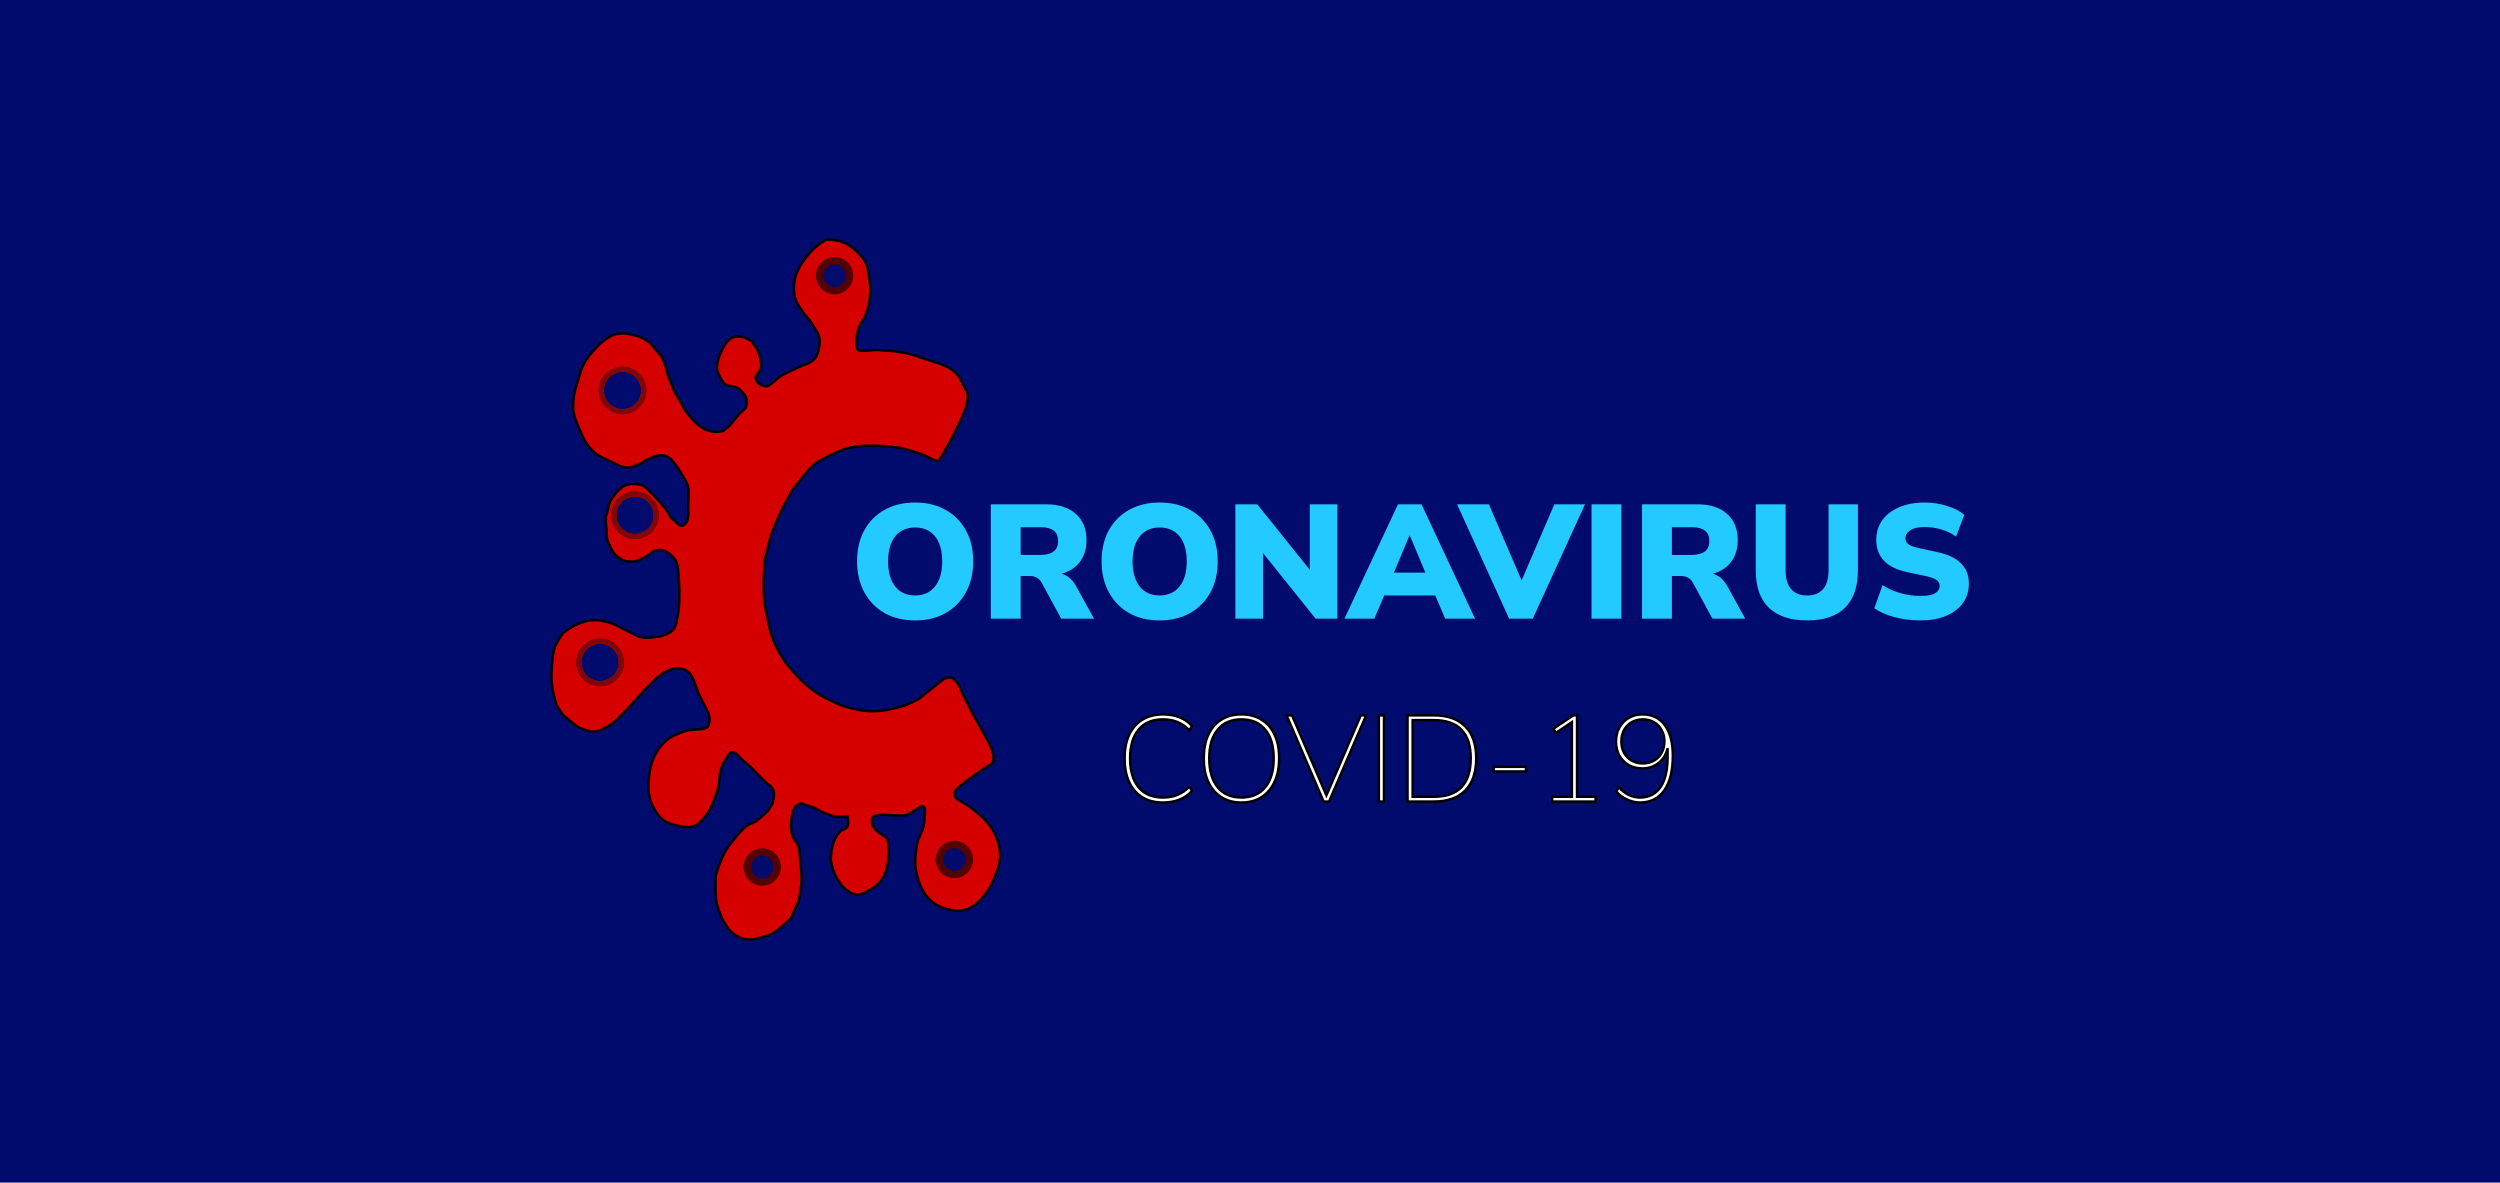 <svg width="1002" height="474" viewBox="0 0 1002 474" fill="none" xmlns="http://www.w3.org/2000/svg">
<rect width="1002" height="474" fill="#000B6D"/>
<g filter="url(#filter0_d)">
<path d="M376.554 180.222C375.326 181.736 372.063 178.838 369.185 177.952L361.817 175.681C361.817 175.681 348.113 173.236 339.711 175.681C338.012 176.175 337.06 176.483 335.413 177.195C334.194 177.721 332.342 178.709 332.342 178.709C332.342 178.709 328.821 180.197 326.816 181.736C324.365 183.617 321.29 187.791 321.29 187.791L317.605 192.332L313.921 199.144C313.921 199.144 312.38 202.342 311.465 204.442C310.45 206.771 309.009 210.497 309.009 210.497L306.552 220.336C306.552 220.336 305.508 231.525 306.552 238.5C306.911 240.897 307.267 242.202 307.781 244.555C308.234 246.633 308.391 247.841 309.009 249.853C309.767 252.326 310.346 253.652 311.465 255.908C312.715 258.43 315.149 261.963 315.149 261.963C315.149 261.963 320.058 268.039 323.746 271.045C327.324 273.962 329.558 275.231 333.571 277.1C336.836 278.622 338.73 279.374 342.167 280.128C348.069 281.422 351.6 281.304 357.518 280.128C359.701 279.694 363.045 278.614 363.045 278.614L367.957 276.343L378.396 268.018C378.396 268.018 380.929 266.954 382.08 268.018C382.938 268.811 384.043 269.872 384.536 271.045C388.975 281.601 395.589 291.481 397.431 296.022C399.274 300.563 397.431 302.077 397.431 302.077C397.431 302.077 383.308 311.159 382.694 313.43C382.081 315.7 383.922 316.457 383.922 316.457C383.922 316.457 395.07 322.396 398.66 330.081L398.748 330.269C399.23 331.3 399.53 331.941 399.888 333.108C400.909 336.437 401.123 338.714 400.502 342.19C400.109 344.389 397.431 350.516 397.431 350.516C397.431 350.516 393.352 358.507 387.607 360.355C384.59 361.325 382.674 361.15 379.624 360.355C377.097 359.697 375.604 359.146 373.484 357.327C370.531 354.795 369.259 352.378 367.957 348.245C366.48 343.553 366.629 340.334 367.343 335.379C367.927 331.325 369.969 329.62 370.413 325.539C370.669 323.196 371.027 320.241 370.413 319.484C369.8 318.728 368.571 319.484 368.571 319.484C368.571 319.484 365.501 321.755 363.659 322.512C361.817 323.269 353.834 322.512 353.834 322.512C350.15 322.512 349.536 324.026 349.536 324.026C349.536 324.026 349.488 324.951 349.536 325.539C349.858 329.496 355.062 330.837 355.676 332.351C356.291 333.865 356.59 338.965 355.676 342.947C355.325 344.479 355.109 345.364 354.448 346.731C353.407 348.886 352.472 349.91 350.764 351.273C349.863 351.991 348.308 352.786 348.308 352.786C348.308 352.786 346.507 354.01 345.237 354.3C344.058 354.569 343.343 354.59 342.167 354.3C340.59 353.911 339.636 352.91 338.483 352.029C337.33 351.149 336.81 349.905 336.027 349.002C335.395 348.274 334.799 346.731 334.799 346.731L333.571 343.704L332.956 340.677C332.956 340.677 333.037 337.362 333.571 335.379C334.282 332.732 334.939 331.162 336.641 329.324C337.692 328.188 339.076 328.588 339.711 327.053C340.256 325.737 339.711 323.269 339.711 323.269C339.266 323.049 338.483 323.269 338.483 323.269C338.483 323.269 336.229 323.457 334.799 323.269C332.309 322.942 328.658 320.998 328.658 320.998C328.658 320.998 325.389 319.075 323.132 318.728C321.704 318.508 321.904 317.214 319.447 318.728C316.991 320.241 316.991 327.053 316.991 327.053C316.991 327.053 317.176 329.426 317.605 330.837C318.212 332.833 319.448 333.386 320.062 335.379C320.663 337.333 320.676 340.677 320.676 340.677C320.676 340.677 321.406 345.74 321.29 349.002C321.172 352.303 320.062 357.327 320.062 357.327L316.991 364.139L312.693 367.924C312.693 367.924 309.868 370.342 307.781 370.951C305.68 371.564 302.254 372.465 302.254 372.465C302.254 372.465 300.368 372.7 299.184 372.465C296.423 371.916 295.114 371.339 293.043 369.437C291.271 367.809 289.359 364.139 289.359 364.139C289.359 364.139 287.174 359.257 286.903 355.814C286.621 352.235 286.903 346.731 286.903 346.731C286.903 346.731 288.166 342.432 289.359 339.92C290.911 336.653 290.902 336.578 293.043 333.865C294.821 331.613 296.992 328.657 299.184 327.053C300.754 325.904 301.945 325.997 303.482 324.782C305.481 323.203 307.781 320.998 307.781 320.998L309.623 317.971C309.827 316.962 310.237 316.003 310.237 314.186C310.237 312.37 308.599 310.402 307.781 310.402L304.71 307.375L301.026 303.59L296.728 299.806C296.728 299.806 294.57 296.909 293.043 297.536C292.078 297.932 291.852 298.842 291.201 299.806C289.965 301.638 289.35 302.841 288.745 305.104C288.215 307.089 288.534 308.372 288.131 310.402C287.644 312.855 287.198 314.194 286.289 316.457C285.138 319.322 284.448 321.019 282.605 323.269C281.139 325.058 280.255 326.219 278.306 327.053C276.041 328.023 272.166 327.053 272.166 327.053C272.166 327.053 268.163 326.389 266.025 324.782C263.56 322.929 262.357 320.713 261.113 317.971C260.261 316.093 259.885 312.673 259.885 312.673C259.885 312.673 259.823 305.943 261.113 302.077C262.354 298.359 263.518 296.322 266.025 293.751C268.665 291.045 270.745 290.529 274.008 289.21C277.717 287.711 282.604 289.21 283.833 286.939C285.061 284.669 283.833 281.642 283.833 281.642C283.833 281.642 282.009 277.914 280.763 275.587C278.305 270.998 278.294 265.757 274.008 264.234C271.463 263.329 269.735 263.85 267.253 264.991C266.249 265.452 265.728 265.848 264.797 266.504C262.715 267.971 261.753 269.193 259.885 271.045C258.162 272.753 257.254 273.797 255.587 275.587C253.409 277.924 252.325 279.434 250.06 281.642C247.764 283.879 246.57 285.408 243.92 286.939C241.653 288.25 240.282 289.148 237.779 289.21C235.569 289.265 233.276 287.949 232.253 287.696C231.229 287.444 225.498 282.398 225.498 282.398L223.042 278.614C223.042 278.614 221.539 273.633 221.2 270.289C220.903 267.356 220.966 265.662 221.2 262.72C221.439 259.72 221.814 256.665 222.428 255.151C223.042 253.638 225.498 249.853 225.498 249.853C225.498 249.853 228.845 247.145 231.639 246.069C234.386 245.012 236.09 244.502 239.007 244.555C241.688 244.604 245.762 246.069 245.762 246.069C245.762 246.069 249.493 247.95 251.902 249.097C253.814 250.006 254.8 250.905 256.815 251.367C258.936 251.854 260.193 251.629 262.341 251.367C263.793 251.19 264.639 251.171 266.025 250.61C267.862 249.867 269.168 249.493 270.324 247.583C271.23 246.084 271.16 244.848 271.552 243.042C273.224 235.332 271.552 222.606 271.552 222.606C271.552 222.606 271.22 221.655 270.938 221.093C270.224 219.671 269.622 218.97 268.482 218.065C266.622 216.591 265.131 216.068 262.955 216.552C261.372 216.903 260.755 218.057 259.271 218.822C256.961 220.013 255.634 221.123 253.13 221.093C250.324 221.059 248.491 220.34 246.376 218.065C244.671 216.232 243.306 212.01 243.306 212.01L242.692 203.685L244.534 196.873C244.534 196.873 247.376 192.131 250.06 190.818C252.958 189.401 257.019 190.061 258.043 190.818C259.066 191.575 262.32 194.745 264.797 197.63C265.783 198.778 266.369 199.39 267.253 200.657C268.035 201.778 268.202 202.699 269.096 203.685C269.74 204.395 270.938 205.199 270.938 205.199C270.938 205.199 272.051 206.949 273.394 206.712C274.895 206.448 275.85 204.442 275.85 202.171V196.873C275.85 196.873 276.251 193.584 275.85 191.575C275.389 189.261 274.499 188.233 273.394 186.277C272.324 184.383 271.616 183.407 270.324 181.736C269.856 181.131 269.625 180.744 269.096 180.222C266.1 177.268 262.856 178.539 259.271 180.222C258.269 180.693 257.829 181.306 256.815 181.736C254.32 182.793 252.714 183.717 250.06 183.25C248.559 182.985 246.376 181.736 246.376 181.736L243.306 180.222C243.306 180.222 240.566 179.124 239.007 177.952C237.43 176.765 235.777 174.727 235.34 174.188L235.323 174.167C234.914 173.663 232.819 169.724 231.639 166.599C230.774 164.309 230.066 163.047 229.797 160.544C229.642 159.108 229.697 158.266 229.791 156.847L229.797 156.76C230.018 153.401 230.707 151.602 231.639 148.434C232.444 145.697 232.823 144.075 234.095 141.622C235.921 138.1 240.235 134.054 240.235 134.054C240.235 134.054 243.392 131.121 245.762 130.269C248.755 129.194 250.681 129.558 253.744 130.269C255.98 130.789 257.291 131.159 259.271 132.54C260.023 133.065 261.318 134.054 261.113 134.054L262.955 136.324C263.914 137.507 264.619 137.994 265.411 139.352C266.478 141.179 267.253 144.65 267.253 144.65L267.868 146.92L269.096 149.948L270.324 152.975C270.324 152.975 271.478 154.792 272.166 156.003C272.662 156.875 273.394 158.273 273.394 158.273L274.622 160.544L275.85 162.058L277.692 164.328L280.148 166.599L282.605 168.112C282.605 168.112 284.083 168.693 285.061 168.869C286.484 169.126 287.338 169.241 288.745 168.869C289.359 168.707 289.636 169.059 290.587 168.112C291.539 167.166 291.815 167.355 293.043 165.842C293.763 164.955 296.114 162.058 296.114 162.058C296.114 162.058 297.588 160.635 298.57 159.787C299.278 159.175 298.814 159.236 299.184 158.273C299.492 157.472 299.354 156.864 299.184 156.003C298.901 154.567 298.235 153.961 297.342 152.975C296.697 152.265 296.286 151.904 295.5 151.462C294.6 150.956 294.003 151 293.043 150.705C292.084 150.409 291.421 150.602 290.587 149.948C290.015 149.499 289.799 149.07 289.359 148.434C288.452 147.122 287.799 145.518 287.517 144.65C287.235 143.782 287.384 142.793 287.517 141.622C287.769 139.393 289.359 136.324 289.359 136.324C289.359 136.324 290.585 133.672 291.815 132.54C292.675 131.75 293.231 131.347 294.272 131.026C295.435 130.668 297.342 131.026 297.342 131.026C297.342 131.026 300.292 131.676 301.412 133.054C302.272 134.112 303.64 136.324 303.64 136.324C303.64 136.324 304.624 138.726 304.868 140.352C305.044 141.522 305.19 142.211 305 143.379C304.709 145.168 302.868 145.986 302.868 147.5C302.868 149.014 304.618 150.137 305.938 150.705C306.618 150.997 307.781 150.705 307.781 150.705L309.009 149.948C309.009 149.948 311.175 147.94 312.693 146.92C314.297 145.843 315.297 145.491 316.991 144.65C318.892 143.706 321.904 142.379 321.904 142.379C321.904 142.379 325.476 141.416 326.816 139.352C327.486 138.32 327.729 137.588 328.044 136.324C328.608 134.064 328.806 132.44 328.044 130.269C327.701 129.291 327.318 128.867 326.816 127.999C325.925 126.458 325.388 125.62 324.36 124.215C323.452 122.973 322.696 122.544 321.904 121.187C320.837 119.36 319.547 118.275 318.833 115.889C318.329 114.202 318.219 113.146 318.219 111.348C318.219 109.55 318.379 108.515 318.833 106.807C319.436 104.543 321.29 101.509 321.29 101.509C321.29 101.509 323.726 98.026 325.588 96.211C327.362 94.481 329.273 93.184 330.5 92.426C331.728 91.669 333.515 92.083 335.413 92.426C337.14 92.739 338.12 93.055 339.711 93.94C340.985 94.649 342.781 96.211 342.781 96.211C342.781 96.211 345.957 98.93 347.08 101.509C347.905 103.405 347.989 104.691 348.308 106.807C348.92 110.875 349.047 113.366 348.308 117.403C347.974 119.226 347.693 120.235 347.08 121.944C346.164 124.494 344.681 125.336 344.009 127.999C343.227 131.104 342.782 135.567 344.009 136.324C345.237 137.081 348.878 136.153 351.992 136.324C358.768 136.697 362.679 136.991 369.185 139.352C375.773 141.742 382.08 142.379 385.15 148.434C388.221 154.489 388.221 152.975 387.607 157.516C386.992 162.058 377.782 178.709 376.554 180.222Z" fill="#D50000"/>
<path d="M376.554 180.222C375.326 181.736 372.063 178.838 369.185 177.952L361.817 175.681C361.817 175.681 348.113 173.236 339.711 175.681C338.012 176.175 337.06 176.483 335.413 177.195C334.194 177.721 332.342 178.709 332.342 178.709C332.342 178.709 328.821 180.197 326.816 181.736C324.365 183.617 321.29 187.791 321.29 187.791L317.605 192.332L313.921 199.144C313.921 199.144 312.38 202.342 311.465 204.442C310.45 206.771 309.009 210.497 309.009 210.497L306.552 220.336C306.552 220.336 305.508 231.525 306.552 238.5C306.911 240.897 307.267 242.202 307.781 244.555C308.234 246.633 308.391 247.841 309.009 249.853C309.767 252.326 310.346 253.652 311.465 255.908C312.715 258.43 315.149 261.963 315.149 261.963C315.149 261.963 320.058 268.039 323.746 271.045C327.324 273.962 329.558 275.231 333.571 277.1C336.836 278.622 338.73 279.374 342.167 280.128C348.069 281.422 351.6 281.304 357.518 280.128C359.701 279.694 363.045 278.614 363.045 278.614L367.957 276.343L378.396 268.018C378.396 268.018 380.929 266.954 382.08 268.018C382.938 268.811 384.043 269.872 384.536 271.045C388.975 281.601 395.589 291.481 397.431 296.022C399.274 300.563 397.431 302.077 397.431 302.077C397.431 302.077 383.308 311.159 382.694 313.43C382.081 315.7 383.922 316.457 383.922 316.457C383.922 316.457 395.07 322.396 398.66 330.081L398.748 330.269C399.23 331.3 399.53 331.941 399.888 333.108C400.909 336.437 401.123 338.714 400.502 342.19C400.109 344.389 397.431 350.516 397.431 350.516C397.431 350.516 393.352 358.507 387.607 360.355C384.59 361.325 382.674 361.15 379.624 360.355C377.097 359.697 375.604 359.146 373.484 357.327C370.531 354.795 369.259 352.378 367.957 348.245C366.48 343.553 366.629 340.334 367.343 335.379C367.927 331.325 369.969 329.62 370.413 325.539C370.669 323.196 371.027 320.241 370.413 319.484C369.8 318.728 368.571 319.484 368.571 319.484C368.571 319.484 365.501 321.755 363.659 322.512C361.817 323.269 353.834 322.512 353.834 322.512C350.15 322.512 349.536 324.026 349.536 324.026C349.536 324.026 349.488 324.951 349.536 325.539C349.858 329.496 355.062 330.837 355.676 332.351C356.291 333.865 356.59 338.965 355.676 342.947C355.325 344.479 355.109 345.364 354.448 346.731C353.407 348.886 352.472 349.91 350.764 351.273C349.863 351.991 348.308 352.786 348.308 352.786C348.308 352.786 346.507 354.01 345.237 354.3C344.058 354.569 343.343 354.59 342.167 354.3C340.59 353.911 339.636 352.91 338.483 352.029C337.33 351.149 336.81 349.905 336.027 349.002C335.395 348.274 334.799 346.731 334.799 346.731L333.571 343.704L332.956 340.677C332.956 340.677 333.037 337.362 333.571 335.379C334.282 332.732 334.939 331.162 336.641 329.324C337.692 328.188 339.076 328.588 339.711 327.053C340.256 325.737 339.711 323.269 339.711 323.269C339.266 323.049 338.483 323.269 338.483 323.269C338.483 323.269 336.229 323.457 334.799 323.269C332.309 322.942 328.658 320.998 328.658 320.998C328.658 320.998 325.389 319.075 323.132 318.728C321.704 318.508 321.904 317.214 319.447 318.728C316.991 320.241 316.991 327.053 316.991 327.053C316.991 327.053 317.176 329.426 317.605 330.837C318.212 332.833 319.448 333.386 320.062 335.379C320.663 337.333 320.676 340.677 320.676 340.677C320.676 340.677 321.406 345.74 321.29 349.002C321.172 352.303 320.062 357.327 320.062 357.327L316.991 364.139L312.693 367.924C312.693 367.924 309.868 370.342 307.781 370.951C305.68 371.564 302.254 372.465 302.254 372.465C302.254 372.465 300.368 372.7 299.184 372.465C296.423 371.916 295.114 371.339 293.043 369.437C291.271 367.809 289.359 364.139 289.359 364.139C289.359 364.139 287.174 359.257 286.903 355.814C286.621 352.235 286.903 346.731 286.903 346.731C286.903 346.731 288.166 342.432 289.359 339.92C290.911 336.653 290.902 336.578 293.043 333.865C294.821 331.613 296.992 328.657 299.184 327.053C300.754 325.904 301.945 325.997 303.482 324.782C305.481 323.203 307.781 320.998 307.781 320.998L309.623 317.971C309.827 316.962 310.237 316.003 310.237 314.186C310.237 312.37 308.599 310.402 307.781 310.402L304.71 307.375L301.026 303.59L296.728 299.806C296.728 299.806 294.57 296.909 293.043 297.536C292.078 297.932 291.852 298.842 291.201 299.806C289.965 301.638 289.35 302.841 288.745 305.104C288.215 307.089 288.534 308.372 288.131 310.402C287.644 312.855 287.198 314.194 286.289 316.457C285.138 319.322 284.448 321.019 282.605 323.269C281.139 325.058 280.255 326.219 278.306 327.053C276.041 328.023 272.166 327.053 272.166 327.053C272.166 327.053 268.163 326.389 266.025 324.782C263.56 322.929 262.357 320.713 261.113 317.971C260.261 316.093 259.885 312.673 259.885 312.673C259.885 312.673 259.823 305.943 261.113 302.077C262.354 298.359 263.518 296.322 266.025 293.751C268.665 291.045 270.745 290.529 274.008 289.21C277.717 287.711 282.604 289.21 283.833 286.939C285.061 284.669 283.833 281.642 283.833 281.642C283.833 281.642 282.009 277.914 280.763 275.587C278.305 270.998 278.294 265.757 274.008 264.234C271.463 263.329 269.735 263.85 267.253 264.991C266.249 265.452 265.728 265.848 264.797 266.504C262.715 267.971 261.753 269.193 259.885 271.045C258.162 272.753 257.254 273.797 255.587 275.587C253.409 277.924 252.325 279.434 250.06 281.642C247.764 283.879 246.57 285.408 243.92 286.939C241.653 288.25 240.282 289.148 237.779 289.21C235.569 289.265 233.276 287.949 232.253 287.696C231.229 287.444 225.498 282.398 225.498 282.398L223.042 278.614C223.042 278.614 221.539 273.633 221.2 270.289C220.903 267.356 220.966 265.662 221.2 262.72C221.439 259.72 221.814 256.665 222.428 255.151C223.042 253.638 225.498 249.853 225.498 249.853C225.498 249.853 228.845 247.145 231.639 246.069C234.386 245.012 236.09 244.502 239.007 244.555C241.688 244.604 245.762 246.069 245.762 246.069C245.762 246.069 249.493 247.95 251.902 249.097C253.814 250.006 254.8 250.905 256.815 251.367C258.936 251.854 260.193 251.629 262.341 251.367C263.793 251.19 264.639 251.171 266.025 250.61C267.862 249.867 269.168 249.493 270.324 247.583C271.23 246.084 271.16 244.848 271.552 243.042C273.224 235.332 271.552 222.606 271.552 222.606C271.552 222.606 271.22 221.655 270.938 221.093C270.224 219.671 269.622 218.97 268.482 218.065C266.622 216.591 265.131 216.068 262.955 216.552C261.372 216.903 260.755 218.057 259.271 218.822C256.961 220.013 255.634 221.123 253.13 221.093C250.324 221.059 248.491 220.34 246.376 218.065C244.671 216.232 243.306 212.01 243.306 212.01L242.692 203.685L244.534 196.873C244.534 196.873 247.376 192.131 250.06 190.818C252.958 189.401 257.019 190.061 258.043 190.818C259.066 191.575 262.32 194.745 264.797 197.63C265.783 198.778 266.369 199.39 267.253 200.657C268.035 201.778 268.202 202.699 269.096 203.685C269.74 204.395 270.938 205.199 270.938 205.199C270.938 205.199 272.051 206.949 273.394 206.712C274.895 206.448 275.85 204.442 275.85 202.171V196.873C275.85 196.873 276.251 193.584 275.85 191.575C275.389 189.261 274.499 188.233 273.394 186.277C272.324 184.383 271.616 183.407 270.324 181.736C269.856 181.131 269.625 180.744 269.096 180.222C266.1 177.268 262.856 178.539 259.271 180.222C258.269 180.693 257.829 181.306 256.815 181.736C254.32 182.793 252.714 183.717 250.06 183.25C248.559 182.985 246.376 181.736 246.376 181.736L243.306 180.222C243.306 180.222 240.566 179.124 239.007 177.952C237.43 176.765 235.777 174.727 235.34 174.188L235.323 174.167C234.914 173.663 232.819 169.724 231.639 166.599C230.774 164.309 230.066 163.047 229.797 160.544C229.642 159.108 229.697 158.266 229.791 156.847L229.797 156.76C230.018 153.401 230.707 151.602 231.639 148.434C232.444 145.697 232.823 144.075 234.095 141.622C235.921 138.1 240.235 134.054 240.235 134.054C240.235 134.054 243.392 131.121 245.762 130.269C248.755 129.194 250.681 129.558 253.744 130.269C255.98 130.789 257.291 131.159 259.271 132.54C260.023 133.065 261.318 134.054 261.113 134.054L262.955 136.324C263.914 137.507 264.619 137.994 265.411 139.352C266.478 141.179 267.253 144.65 267.253 144.65L267.868 146.92L269.096 149.948L270.324 152.975C270.324 152.975 271.478 154.792 272.166 156.003C272.662 156.875 273.394 158.273 273.394 158.273L274.622 160.544L275.85 162.058L277.692 164.328L280.148 166.599L282.605 168.112C282.605 168.112 284.083 168.693 285.061 168.869C286.484 169.126 287.338 169.241 288.745 168.869C289.359 168.707 289.636 169.059 290.587 168.112C291.539 167.166 291.815 167.355 293.043 165.842C293.763 164.955 296.114 162.058 296.114 162.058C296.114 162.058 297.588 160.635 298.57 159.787C299.278 159.175 298.814 159.236 299.184 158.273C299.492 157.472 299.354 156.864 299.184 156.003C298.901 154.567 298.235 153.961 297.342 152.975C296.697 152.265 296.286 151.904 295.5 151.462C294.6 150.956 294.003 151 293.043 150.705C292.084 150.409 291.421 150.602 290.587 149.948C290.015 149.499 289.799 149.07 289.359 148.434C288.452 147.122 287.799 145.518 287.517 144.65C287.235 143.782 287.384 142.793 287.517 141.622C287.769 139.393 289.359 136.324 289.359 136.324C289.359 136.324 290.585 133.672 291.815 132.54C292.675 131.75 293.231 131.347 294.272 131.026C295.435 130.668 297.342 131.026 297.342 131.026C297.342 131.026 300.292 131.676 301.412 133.054C302.272 134.112 303.64 136.324 303.64 136.324C303.64 136.324 304.624 138.726 304.868 140.352C305.044 141.522 305.19 142.211 305 143.379C304.709 145.168 302.868 145.986 302.868 147.5C302.868 149.014 304.618 150.137 305.938 150.705C306.618 150.997 307.781 150.705 307.781 150.705L309.009 149.948C309.009 149.948 311.175 147.94 312.693 146.92C314.297 145.843 315.297 145.491 316.991 144.65C318.892 143.706 321.904 142.379 321.904 142.379C321.904 142.379 325.476 141.416 326.816 139.352C327.486 138.32 327.729 137.588 328.044 136.324C328.608 134.064 328.806 132.44 328.044 130.269C327.701 129.291 327.318 128.867 326.816 127.999C325.925 126.458 325.388 125.62 324.36 124.215C323.452 122.973 322.696 122.544 321.904 121.187C320.837 119.36 319.547 118.275 318.833 115.889C318.329 114.202 318.219 113.146 318.219 111.348C318.219 109.55 318.379 108.515 318.833 106.807C319.436 104.543 321.29 101.509 321.29 101.509C321.29 101.509 323.726 98.026 325.588 96.211C327.362 94.481 329.273 93.184 330.5 92.426C331.728 91.669 333.515 92.083 335.413 92.426C337.14 92.739 338.12 93.055 339.711 93.94C340.985 94.649 342.781 96.211 342.781 96.211C342.781 96.211 345.957 98.93 347.08 101.509C347.905 103.405 347.989 104.691 348.308 106.807C348.92 110.875 349.047 113.366 348.308 117.403C347.974 119.226 347.693 120.235 347.08 121.944C346.164 124.494 344.681 125.336 344.009 127.999C343.227 131.104 342.782 135.567 344.009 136.324C345.237 137.081 348.878 136.153 351.992 136.324C358.768 136.697 362.679 136.991 369.185 139.352C375.773 141.742 382.08 142.379 385.15 148.434C388.221 154.489 388.221 152.975 387.607 157.516C386.992 162.058 377.782 178.709 376.554 180.222Z" stroke="black"/>
</g>
<g filter="url(#filter1_d)">
<path d="M366.789 244.666C362.152 244.666 358.079 243.691 354.569 241.741C351.102 239.748 348.394 236.975 346.444 233.421C344.494 229.868 343.519 225.73 343.519 221.006C343.519 216.24 344.472 212.101 346.379 208.591C348.329 205.038 351.059 202.286 354.569 200.336C358.079 198.386 362.152 197.411 366.789 197.411C371.425 197.411 375.477 198.386 378.944 200.336C382.454 202.286 385.184 205.038 387.134 208.591C389.084 212.101 390.059 216.24 390.059 221.006C390.059 225.73 389.084 229.868 387.134 233.421C385.184 236.975 382.454 239.748 378.944 241.741C375.477 243.691 371.425 244.666 366.789 244.666ZM366.789 234.656C370.169 234.656 372.812 233.465 374.719 231.081C376.669 228.655 377.644 225.296 377.644 221.006C377.644 216.716 376.69 213.38 374.784 210.996C372.877 208.613 370.212 207.421 366.789 207.421C363.365 207.421 360.7 208.613 358.794 210.996C356.887 213.38 355.934 216.716 355.934 221.006C355.934 225.296 356.887 228.655 358.794 231.081C360.7 233.465 363.365 234.656 366.789 234.656ZM397.12 243.951V198.126H419.155C424.355 198.126 428.364 199.405 431.18 201.961C434.04 204.475 435.47 207.985 435.47 212.491C435.47 215.915 434.604 218.796 432.87 221.136C431.18 223.433 428.71 225.036 425.46 225.946C427.887 226.596 429.837 228.265 431.31 230.951L438.46 243.951H425.33L417.4 229.391C416.88 228.481 416.209 227.831 415.385 227.441C414.605 227.051 413.695 226.856 412.655 226.856H409.08V243.951H397.12ZM409.08 218.406H417.01C421.734 218.406 424.095 216.543 424.095 212.816C424.095 209.133 421.734 207.291 417.01 207.291H409.08V218.406ZM464.796 244.666C460.16 244.666 456.086 243.691 452.576 241.741C449.11 239.748 446.401 236.975 444.451 233.421C442.501 229.868 441.526 225.73 441.526 221.006C441.526 216.24 442.48 212.101 444.386 208.591C446.336 205.038 449.066 202.286 452.576 200.336C456.086 198.386 460.16 197.411 464.796 197.411C469.433 197.411 473.485 198.386 476.951 200.336C480.461 202.286 483.191 205.038 485.141 208.591C487.091 212.101 488.066 216.24 488.066 221.006C488.066 225.73 487.091 229.868 485.141 233.421C483.191 236.975 480.461 239.748 476.951 241.741C473.485 243.691 469.433 244.666 464.796 244.666ZM464.796 234.656C468.176 234.656 470.82 233.465 472.726 231.081C474.676 228.655 475.651 225.296 475.651 221.006C475.651 216.716 474.698 213.38 472.791 210.996C470.885 208.613 468.22 207.421 464.796 207.421C461.373 207.421 458.708 208.613 456.801 210.996C454.895 213.38 453.941 216.716 453.941 221.006C453.941 225.296 454.895 228.655 456.801 231.081C458.708 233.465 461.373 234.656 464.796 234.656ZM495.128 243.951V198.126H503.903L524.963 224.386V198.126H536.013V243.951H527.303L506.243 217.691V243.951H495.128ZM538.861 243.951L560.311 198.126H569.736L591.186 243.951H579.226L575.261 234.656H554.786L550.821 243.951H538.861ZM564.926 210.606L558.686 225.491H571.296L565.056 210.606H564.926ZM604.855 243.951L583.99 198.126H596.73L609.86 228.611L622.99 198.126H635.275L614.345 243.951H604.855ZM637.887 243.951V198.126H649.847V243.951H637.887ZM658.136 243.951V198.126H680.171C685.371 198.126 689.379 199.405 692.196 201.961C695.056 204.475 696.486 207.985 696.486 212.491C696.486 215.915 695.619 218.796 693.886 221.136C692.196 223.433 689.726 225.036 686.476 225.946C688.902 226.596 690.852 228.265 692.326 230.951L699.476 243.951H686.346L678.416 229.391C677.896 228.481 677.224 227.831 676.401 227.441C675.621 227.051 674.711 226.856 673.671 226.856H670.096V243.951H658.136ZM670.096 218.406H678.026C682.749 218.406 685.111 216.543 685.111 212.816C685.111 209.133 682.749 207.291 678.026 207.291H670.096V218.406ZM724.309 244.666C717.636 244.666 712.523 242.976 708.969 239.596C705.459 236.216 703.704 231.168 703.704 224.451V198.126H715.664V224.581C715.664 227.918 716.401 230.431 717.874 232.121C719.348 233.811 721.493 234.656 724.309 234.656C727.083 234.656 729.206 233.811 730.679 232.121C732.153 230.431 732.889 227.918 732.889 224.581V198.126H744.654V224.451C744.654 231.168 742.921 236.216 739.454 239.596C736.031 242.976 730.983 244.666 724.309 244.666ZM769.682 244.666C766.086 244.666 762.641 244.233 759.347 243.366C756.054 242.456 753.346 241.265 751.222 239.791L754.537 230.496C756.531 231.84 758.871 232.901 761.557 233.681C764.244 234.461 766.952 234.851 769.682 234.851C772.542 234.851 774.536 234.483 775.662 233.746C776.832 232.966 777.417 232.013 777.417 230.886C777.417 229.89 777.006 229.088 776.182 228.481C775.402 227.875 773.994 227.355 771.957 226.921L764.352 225.296C756.119 223.52 752.002 219.208 752.002 212.361C752.002 209.371 752.804 206.75 754.407 204.496C756.054 202.243 758.329 200.51 761.232 199.296C764.136 198.04 767.516 197.411 771.372 197.411C774.536 197.411 777.526 197.866 780.342 198.776C783.202 199.643 785.521 200.835 787.297 202.351L783.982 211.061C782.336 209.848 780.429 208.916 778.262 208.266C776.096 207.573 773.756 207.226 771.242 207.226C768.816 207.226 766.952 207.66 765.652 208.526C764.352 209.35 763.702 210.433 763.702 211.776C763.702 212.73 764.092 213.51 764.872 214.116C765.652 214.723 767.039 215.243 769.032 215.676L776.572 217.301C784.936 219.078 789.117 223.281 789.117 229.911C789.117 232.901 788.316 235.501 786.712 237.711C785.109 239.921 782.856 241.633 779.952 242.846C777.049 244.06 773.626 244.666 769.682 244.666Z" fill="#23CAFF"/>
</g>
<g filter="url(#filter2_d)">
<path d="M466.123 317.653C462.889 317.653 460.129 316.95 457.842 315.546C455.556 314.108 453.792 312.067 452.55 309.421C451.342 306.775 450.737 303.622 450.737 299.964C450.737 296.305 451.342 293.169 452.55 290.556C453.792 287.91 455.556 285.884 457.842 284.48C460.129 283.042 462.889 282.324 466.123 282.324C471.056 282.324 474.943 283.875 477.785 286.979L476.707 288.694C475.172 287.158 473.555 286.048 471.856 285.362C470.158 284.676 468.23 284.333 466.074 284.333C461.86 284.333 458.61 285.705 456.323 288.449C454.069 291.16 452.942 294.998 452.942 299.964C452.942 304.929 454.069 308.784 456.323 311.528C458.61 314.272 461.86 315.644 466.074 315.644C468.23 315.644 470.158 315.301 471.856 314.615C473.555 313.929 475.172 312.818 476.707 311.283L477.785 312.998C474.943 316.101 471.056 317.653 466.123 317.653ZM497.555 317.653C494.452 317.653 491.773 316.934 489.519 315.497C487.265 314.059 485.517 312.018 484.276 309.372C483.067 306.726 482.463 303.59 482.463 299.964C482.463 296.305 483.067 293.169 484.276 290.556C485.485 287.91 487.216 285.884 489.47 284.48C491.724 283.042 494.419 282.324 497.555 282.324C500.691 282.324 503.386 283.042 505.64 284.48C507.927 285.884 509.674 287.91 510.883 290.556C512.092 293.169 512.696 296.289 512.696 299.915C512.696 303.573 512.075 306.726 510.834 309.372C509.625 312.018 507.894 314.059 505.64 315.497C503.386 316.934 500.691 317.653 497.555 317.653ZM497.555 315.644C501.671 315.644 504.856 314.272 507.11 311.528C509.364 308.784 510.491 304.929 510.491 299.964C510.491 294.998 509.364 291.16 507.11 288.449C504.889 285.705 501.704 284.333 497.555 284.333C493.472 284.333 490.303 285.705 488.049 288.449C485.795 291.16 484.668 294.998 484.668 299.964C484.668 304.896 485.795 308.751 488.049 311.528C490.303 314.272 493.472 315.644 497.555 315.644ZM530.499 317.261L515.652 282.716H517.857L531.626 314.762L545.395 282.716H547.551L532.704 317.261H530.499ZM552.647 317.261V282.716H554.705V317.261H552.647ZM564.131 317.261V282.716H574.764C580.187 282.716 584.352 284.186 587.259 287.126C590.199 290.033 591.669 294.312 591.669 299.964C591.669 305.582 590.199 309.878 587.259 312.851C584.352 315.791 580.187 317.261 574.764 317.261H564.131ZM566.189 315.35H574.568C584.499 315.35 589.464 310.221 589.464 299.964C589.464 289.739 584.499 284.627 574.568 284.627H566.189V315.35ZM598.657 305.207V303.345H611.593V305.207H598.657ZM622.08 317.261V315.35H630.018V285.46L623.648 289.723L622.57 288.106L630.557 282.716H632.076V315.35H639.524V317.261H622.08ZM657.292 317.653C655.593 317.653 653.845 317.244 652.049 316.428C650.285 315.611 648.88 314.549 647.835 313.243L648.815 311.479C650.023 312.883 651.363 313.929 652.833 314.615C654.303 315.301 655.805 315.644 657.341 315.644C660.836 315.644 663.547 314.288 665.475 311.577C667.402 308.833 668.366 304.766 668.366 299.376V295.897C667.778 298.412 666.569 300.388 664.74 301.826C662.943 303.263 660.787 303.982 658.272 303.982C656.181 303.982 654.335 303.524 652.735 302.61C651.167 301.695 649.925 300.421 649.011 298.788C648.129 297.154 647.688 295.292 647.688 293.202C647.688 291.078 648.145 289.2 649.06 287.567C649.974 285.933 651.216 284.659 652.784 283.745C654.384 282.797 656.214 282.324 658.272 282.324C662.192 282.324 665.197 283.777 667.288 286.685C669.411 289.592 670.473 293.675 670.473 298.935C670.473 304.978 669.313 309.617 666.994 312.851C664.674 316.052 661.44 317.653 657.292 317.653ZM658.468 301.973C660.166 301.973 661.653 301.597 662.927 300.846C664.233 300.094 665.246 299.065 665.965 297.759C666.716 296.419 667.092 294.884 667.092 293.153C667.092 291.421 666.716 289.902 665.965 288.596C665.246 287.256 664.233 286.211 662.927 285.46C661.653 284.708 660.166 284.333 658.468 284.333C656.769 284.333 655.266 284.708 653.96 285.46C652.686 286.211 651.673 287.256 650.922 288.596C650.203 289.902 649.844 291.421 649.844 293.153C649.844 294.884 650.203 296.419 650.922 297.759C651.673 299.065 652.686 300.094 653.96 300.846C655.266 301.597 656.769 301.973 658.468 301.973Z" fill="white"/>
<path d="M457.842 315.546L457.576 315.969L457.581 315.972L457.842 315.546ZM452.55 309.421L452.096 309.628L452.098 309.633L452.55 309.421ZM452.55 290.556L452.098 290.343L452.097 290.346L452.55 290.556ZM457.842 284.48L458.104 284.906L458.108 284.903L457.842 284.48ZM477.785 286.979L478.209 287.245L478.412 286.922L478.154 286.641L477.785 286.979ZM476.707 288.694L476.354 289.047L476.797 289.491L477.131 288.96L476.707 288.694ZM471.856 285.362L471.669 285.825L471.669 285.825L471.856 285.362ZM456.323 288.449L455.939 288.129L455.939 288.129L456.323 288.449ZM456.323 311.528L455.937 311.845L455.939 311.848L456.323 311.528ZM471.856 314.615L472.044 315.078L472.044 315.078L471.856 314.615ZM476.707 311.283L477.131 311.017L476.797 310.486L476.354 310.929L476.707 311.283ZM477.785 312.998L478.154 313.335L478.412 313.054L478.209 312.732L477.785 312.998ZM466.123 317.153C462.963 317.153 460.297 316.467 458.104 315.12L457.581 315.972C459.961 317.434 462.816 318.153 466.123 318.153V317.153ZM458.108 315.122C455.91 313.74 454.207 311.775 453.003 309.208L452.098 309.633C453.376 312.358 455.202 314.477 457.576 315.969L458.108 315.122ZM453.005 309.213C451.833 306.647 451.237 303.569 451.237 299.964H450.237C450.237 303.676 450.851 306.903 452.096 309.628L453.005 309.213ZM451.237 299.964C451.237 296.359 451.833 293.298 453.004 290.766L452.097 290.346C450.85 293.04 450.237 296.252 450.237 299.964H451.237ZM453.003 290.768C454.207 288.202 455.908 286.255 458.104 284.906L457.581 284.054C455.203 285.514 453.377 287.617 452.098 290.343L453.003 290.768ZM458.108 284.903C460.301 283.525 462.965 282.824 466.123 282.824V281.824C462.814 281.824 459.957 282.56 457.576 284.056L458.108 284.903ZM466.123 282.824C470.942 282.824 474.686 284.335 477.417 287.316L478.154 286.641C475.201 283.416 471.17 281.824 466.123 281.824V282.824ZM477.362 286.713L476.284 288.428L477.131 288.96L478.209 287.245L477.362 286.713ZM477.061 288.34C475.487 286.766 473.815 285.613 472.044 284.898L471.669 285.825C473.295 286.482 474.857 287.551 476.354 289.047L477.061 288.34ZM472.044 284.898C470.276 284.184 468.283 283.833 466.074 283.833V284.833C468.177 284.833 470.04 285.167 471.669 285.825L472.044 284.898ZM466.074 283.833C461.742 283.833 458.338 285.25 455.939 288.129L456.708 288.769C458.882 286.16 461.979 284.833 466.074 284.833V283.833ZM455.939 288.129C453.585 290.961 452.442 294.929 452.442 299.964H453.442C453.442 295.068 454.554 291.359 456.708 288.768L455.939 288.129ZM452.442 299.964C452.442 304.999 453.585 308.982 455.937 311.845L456.71 311.21C454.554 308.586 453.442 304.859 453.442 299.964H452.442ZM455.939 311.848C458.338 314.727 461.742 316.144 466.074 316.144V315.144C461.979 315.144 458.882 313.817 456.708 311.208L455.939 311.848ZM466.074 316.144C468.283 316.144 470.276 315.792 472.044 315.078L471.669 314.151C470.04 314.809 468.177 315.144 466.074 315.144V316.144ZM472.044 315.078C473.815 314.363 475.487 313.21 477.061 311.636L476.354 310.929C474.857 312.426 473.295 313.494 471.669 314.151L472.044 315.078ZM476.284 311.549L477.362 313.264L478.209 312.732L477.131 311.017L476.284 311.549ZM477.417 312.66C474.686 315.642 470.942 317.153 466.123 317.153V318.153C471.17 318.153 475.201 316.56 478.154 313.335L477.417 312.66ZM489.519 315.497L489.788 315.075L489.788 315.075L489.519 315.497ZM484.276 309.372L483.821 309.579L483.823 309.584L484.276 309.372ZM484.276 290.556L484.73 290.766L484.731 290.763L484.276 290.556ZM489.47 284.48L489.734 284.904L489.739 284.901L489.47 284.48ZM505.64 284.48L505.371 284.901L505.378 284.906L505.64 284.48ZM510.883 290.556L510.428 290.763L510.429 290.766L510.883 290.556ZM510.834 309.372L510.381 309.159L510.379 309.164L510.834 309.372ZM505.64 315.497L505.909 315.918L505.64 315.497ZM507.11 311.528L506.724 311.21L506.724 311.21L507.11 311.528ZM507.11 288.449L506.721 288.763L506.726 288.768L507.11 288.449ZM488.049 288.449L488.433 288.768L488.435 288.766L488.049 288.449ZM488.049 311.528L487.661 311.843L487.663 311.845L488.049 311.528ZM497.555 317.153C494.531 317.153 491.949 316.453 489.788 315.075L489.25 315.918C491.597 317.415 494.372 318.153 497.555 318.153V317.153ZM489.788 315.075C487.621 313.693 485.934 311.728 484.729 309.159L483.823 309.584C485.101 312.308 486.909 314.425 489.25 315.918L489.788 315.075ZM484.731 309.164C483.558 306.597 482.963 303.535 482.963 299.964H481.963C481.963 303.644 482.576 306.854 483.821 309.579L484.731 309.164ZM482.963 299.964C482.963 296.359 483.559 293.298 484.73 290.766L483.822 290.346C482.576 293.04 481.963 296.252 481.963 299.964H482.963ZM484.731 290.763C485.903 288.198 487.572 286.252 489.734 284.904L489.206 284.055C486.86 285.517 485.067 287.622 483.821 290.348L484.731 290.763ZM489.739 284.901C491.899 283.524 494.497 282.824 497.555 282.824V281.824C494.341 281.824 491.549 282.561 489.201 284.058L489.739 284.901ZM497.555 282.824C500.613 282.824 503.211 283.524 505.371 284.901L505.909 284.058C503.561 282.561 500.769 281.824 497.555 281.824V282.824ZM505.378 284.906C507.573 286.254 509.257 288.2 510.428 290.763L511.338 290.348C510.091 287.62 508.28 285.515 505.902 284.054L505.378 284.906ZM510.429 290.766C511.601 293.298 512.196 296.343 512.196 299.915H513.196C513.196 296.234 512.583 293.04 511.337 290.346L510.429 290.766ZM512.196 299.915C512.196 303.518 511.585 306.594 510.381 309.159L511.287 309.584C512.566 306.857 513.196 303.629 513.196 299.915H512.196ZM510.379 309.164C509.207 311.73 507.537 313.694 505.371 315.075L505.909 315.918C508.251 314.425 510.044 312.305 511.289 309.579L510.379 309.164ZM505.371 315.075C503.211 316.453 500.613 317.153 497.555 317.153V318.153C500.769 318.153 503.561 317.415 505.909 315.918L505.371 315.075ZM497.555 316.144C501.794 316.144 505.132 314.724 507.496 311.845L506.724 311.21C504.58 313.82 501.548 315.144 497.555 315.144V316.144ZM507.496 311.845C509.848 308.982 510.991 304.999 510.991 299.964H509.991C509.991 304.859 508.88 308.586 506.724 311.21L507.496 311.845ZM510.991 299.964C510.991 294.929 509.848 290.961 507.494 288.129L506.726 288.768C508.879 291.359 509.991 295.068 509.991 299.964H510.991ZM507.499 288.134C505.165 285.252 501.825 283.833 497.555 283.833V284.833C501.582 284.833 504.612 286.158 506.721 288.763L507.499 288.134ZM497.555 283.833C493.347 283.833 490.026 285.254 487.663 288.131L488.435 288.766C490.58 286.156 493.596 284.833 497.555 284.833V283.833ZM487.665 288.129C485.31 290.961 484.168 294.929 484.168 299.964H485.168C485.168 295.068 486.279 291.359 488.433 288.768L487.665 288.129ZM484.168 299.964C484.168 304.968 485.311 308.949 487.661 311.843L488.437 311.213C486.279 308.554 485.168 304.825 485.168 299.964H484.168ZM487.663 311.845C490.026 314.723 493.347 316.144 497.555 316.144V315.144C493.596 315.144 490.58 313.821 488.435 311.21L487.663 311.845ZM530.499 317.261L530.04 317.458L530.17 317.761H530.499V317.261ZM515.652 282.716V282.216H514.893L515.193 282.913L515.652 282.716ZM517.857 282.716L518.316 282.518L518.186 282.216H517.857V282.716ZM531.626 314.762L531.167 314.959L531.626 316.028L532.085 314.959L531.626 314.762ZM545.395 282.716V282.216H545.066L544.936 282.518L545.395 282.716ZM547.551 282.716L548.01 282.913L548.31 282.216H547.551V282.716ZM532.704 317.261V317.761H533.033L533.163 317.458L532.704 317.261ZM530.958 317.063L516.111 282.518L515.193 282.913L530.04 317.458L530.958 317.063ZM515.652 283.216H517.857V282.216H515.652V283.216ZM517.398 282.913L531.167 314.959L532.085 314.564L518.316 282.518L517.398 282.913ZM532.085 314.959L545.854 282.913L544.936 282.518L531.167 314.564L532.085 314.959ZM545.395 283.216H547.551V282.216H545.395V283.216ZM547.092 282.518L532.245 317.063L533.163 317.458L548.01 282.913L547.092 282.518ZM532.704 316.761H530.499V317.761H532.704V316.761ZM552.647 317.261H552.147V317.761H552.647V317.261ZM552.647 282.716V282.216H552.147V282.716H552.647ZM554.705 282.716H555.205V282.216H554.705V282.716ZM554.705 317.261V317.761H555.205V317.261H554.705ZM553.147 317.261V282.716H552.147V317.261H553.147ZM552.647 283.216H554.705V282.216H552.647V283.216ZM554.205 282.716V317.261H555.205V282.716H554.205ZM554.705 316.761H552.647V317.761H554.705V316.761ZM564.131 317.261H563.631V317.761H564.131V317.261ZM564.131 282.716V282.216H563.631V282.716H564.131ZM587.259 287.126L586.904 287.477L586.907 287.481L587.259 287.126ZM587.259 312.851L586.904 312.499L586.904 312.499L587.259 312.851ZM566.189 315.35H565.689V315.85H566.189V315.35ZM566.189 284.627V284.127H565.689V284.627H566.189ZM564.631 317.261V282.716H563.631V317.261H564.631ZM564.131 283.216H574.764V282.216H564.131V283.216ZM574.764 283.216C580.096 283.216 584.117 284.659 586.904 287.477L587.615 286.774C584.587 283.712 580.277 282.216 574.764 282.216V283.216ZM586.907 287.481C589.722 290.264 591.169 294.396 591.169 299.964H592.169C592.169 294.229 590.676 289.802 587.611 286.77L586.907 287.481ZM591.169 299.964C591.169 305.497 589.723 309.649 586.904 312.499L587.615 313.202C590.675 310.107 592.169 305.667 592.169 299.964H591.169ZM586.904 312.499C584.117 315.317 580.096 316.761 574.764 316.761V317.761C580.277 317.761 584.587 316.264 587.615 313.202L586.904 312.499ZM574.764 316.761H564.131V317.761H574.764V316.761ZM566.189 315.85H574.568V314.85H566.189V315.85ZM574.568 315.85C579.615 315.85 583.49 314.546 586.099 311.851C588.705 309.159 589.964 305.165 589.964 299.964H588.964C588.964 305.019 587.74 308.718 585.381 311.155C583.024 313.589 579.452 314.85 574.568 314.85V315.85ZM589.964 299.964C589.964 294.778 588.705 290.796 586.099 288.113C583.49 285.426 579.614 284.127 574.568 284.127V285.127C579.453 285.127 583.025 286.383 585.381 288.809C587.74 291.238 588.964 294.925 588.964 299.964H589.964ZM574.568 284.127H566.189V285.127H574.568V284.127ZM565.689 284.627V315.35H566.689V284.627H565.689ZM598.657 305.207H598.157V305.707H598.657V305.207ZM598.657 303.345V302.845H598.157V303.345H598.657ZM611.593 303.345H612.093V302.845H611.593V303.345ZM611.593 305.207V305.707H612.093V305.207H611.593ZM599.157 305.207V303.345H598.157V305.207H599.157ZM598.657 303.845H611.593V302.845H598.657V303.845ZM611.093 303.345V305.207H612.093V303.345H611.093ZM611.593 304.707H598.657V305.707H611.593V304.707ZM622.08 317.261H621.58V317.761H622.08V317.261ZM622.08 315.35V314.85H621.58V315.35H622.08ZM630.018 315.35V315.85H630.518V315.35H630.018ZM630.018 285.46H630.518V284.523L629.74 285.044L630.018 285.46ZM623.648 289.723L623.232 290L623.51 290.417L623.926 290.138L623.648 289.723ZM622.57 288.106L622.29 287.691L621.878 287.969L622.154 288.383L622.57 288.106ZM630.557 282.716V282.216H630.404L630.277 282.301L630.557 282.716ZM632.076 282.716H632.576V282.216H632.076V282.716ZM632.076 315.35H631.576V315.85H632.076V315.35ZM639.524 315.35H640.024V314.85H639.524V315.35ZM639.524 317.261V317.761H640.024V317.261H639.524ZM622.58 317.261V315.35H621.58V317.261H622.58ZM622.08 315.85H630.018V314.85H622.08V315.85ZM630.518 315.35V285.46H629.518V315.35H630.518ZM629.74 285.044L623.37 289.307L623.926 290.138L630.296 285.875L629.74 285.044ZM624.064 289.445L622.986 287.828L622.154 288.383L623.232 290L624.064 289.445ZM622.849 288.52L630.836 283.13L630.277 282.301L622.29 287.691L622.849 288.52ZM630.557 283.216H632.076V282.216H630.557V283.216ZM631.576 282.716V315.35H632.576V282.716H631.576ZM632.076 315.85H639.524V314.85H632.076V315.85ZM639.024 315.35V317.261H640.024V315.35H639.024ZM639.524 316.761H622.08V317.761H639.524V316.761ZM652.049 316.428L651.838 316.881L651.842 316.883L652.049 316.428ZM647.835 313.243L647.397 313L647.235 313.293L647.444 313.555L647.835 313.243ZM648.815 311.479L649.194 311.153L648.726 310.609L648.377 311.236L648.815 311.479ZM652.833 314.615L652.621 315.068L652.833 314.615ZM665.475 311.577L665.882 311.866L665.884 311.864L665.475 311.577ZM668.366 295.897H668.866L667.879 295.783L668.366 295.897ZM664.74 301.826L664.431 301.433L664.427 301.435L664.74 301.826ZM652.735 302.61L652.483 303.042L652.486 303.044L652.735 302.61ZM649.011 298.788L648.571 299.025L648.574 299.032L649.011 298.788ZM649.06 287.567L649.496 287.811L649.496 287.811L649.06 287.567ZM652.784 283.745L653.035 284.177L653.038 284.175L652.784 283.745ZM667.288 286.685L666.882 286.977L666.884 286.98L667.288 286.685ZM666.994 312.851L667.398 313.144L667.4 313.142L666.994 312.851ZM662.927 300.846L662.677 300.412L662.673 300.415L662.927 300.846ZM665.965 297.759L665.528 297.514L665.526 297.518L665.965 297.759ZM665.965 288.596L665.524 288.832L665.527 288.839L665.531 288.845L665.965 288.596ZM662.927 285.46L662.673 285.89L662.677 285.893L662.927 285.46ZM653.96 285.46L653.71 285.026L653.706 285.029L653.96 285.46ZM650.922 288.596L650.485 288.351L650.483 288.355L650.922 288.596ZM650.922 297.759L650.481 297.995L650.484 298.002L650.488 298.008L650.922 297.759ZM653.96 300.846L653.706 301.276L653.71 301.279L653.96 300.846ZM657.292 317.153C655.675 317.153 653.998 316.764 652.255 315.973L651.842 316.883C653.693 317.724 655.511 318.153 657.292 318.153V317.153ZM652.259 315.974C650.554 315.185 649.215 314.168 648.225 312.93L647.444 313.555C648.545 314.931 650.016 316.038 651.838 316.881L652.259 315.974ZM648.272 313.486L649.252 311.722L648.377 311.236L647.397 313L648.272 313.486ZM648.436 311.805C649.684 313.256 651.078 314.348 652.621 315.068L653.044 314.162C651.647 313.51 650.363 312.511 649.194 311.153L648.436 311.805ZM652.621 315.068C654.153 315.783 655.728 316.144 657.341 316.144V315.144C655.882 315.144 654.452 314.819 653.044 314.162L652.621 315.068ZM657.341 316.144C660.988 316.144 663.855 314.717 665.882 311.866L665.067 311.287C663.239 313.859 660.684 315.144 657.341 315.144V316.144ZM665.884 311.864C667.896 308.999 668.866 304.811 668.866 299.376H667.866C667.866 304.72 666.908 308.667 665.065 311.289L665.884 311.864ZM668.866 299.376V295.897H667.866V299.376H668.866ZM667.879 295.783C667.314 298.201 666.161 300.073 664.431 301.433L665.048 302.219C666.977 300.704 668.242 298.624 668.852 296.011L667.879 295.783ZM664.427 301.435C662.728 302.795 660.685 303.482 658.272 303.482V304.482C660.889 304.482 663.158 303.731 665.052 302.216L664.427 301.435ZM658.272 303.482C656.256 303.482 654.498 303.042 652.983 302.176L652.486 303.044C654.172 304.007 656.106 304.482 658.272 304.482V303.482ZM652.986 302.178C651.498 301.31 650.319 300.101 649.447 298.543L648.574 299.032C649.531 300.741 650.835 302.081 652.483 303.042L652.986 302.178ZM649.451 298.55C648.613 296.999 648.188 295.22 648.188 293.202H647.188C647.188 295.365 647.644 297.31 648.571 299.025L649.451 298.55ZM648.188 293.202C648.188 291.152 648.628 289.36 649.496 287.811L648.623 287.322C647.661 289.04 647.188 291.005 647.188 293.202H648.188ZM649.496 287.811C650.368 286.253 651.547 285.045 653.035 284.177L652.532 283.313C650.884 284.274 649.58 285.614 648.623 287.322L649.496 287.811ZM653.038 284.175C654.554 283.278 656.293 282.824 658.272 282.824V281.824C656.134 281.824 654.215 282.317 652.529 283.314L653.038 284.175ZM658.272 282.824C662.048 282.824 664.895 284.214 666.882 286.977L667.693 286.393C665.499 283.341 662.335 281.824 658.272 281.824V282.824ZM666.884 286.98C668.922 289.77 669.973 293.735 669.973 298.935H670.973C670.973 293.616 669.9 289.414 667.691 286.39L666.884 286.98ZM669.973 298.935C669.973 304.925 668.821 309.444 666.587 312.559L667.4 313.142C669.804 309.789 670.973 305.032 670.973 298.935H669.973ZM666.589 312.557C664.369 315.622 661.289 317.153 657.292 317.153V318.153C661.591 318.153 664.98 316.483 667.398 313.144L666.589 312.557ZM658.468 302.473C660.242 302.473 661.819 302.08 663.181 301.276L662.673 300.415C661.486 301.115 660.09 301.473 658.468 301.473V302.473ZM663.176 301.279C664.561 300.483 665.639 299.388 666.403 298L665.526 297.518C664.852 298.743 663.905 299.706 662.677 300.412L663.176 301.279ZM666.401 298.003C667.199 296.58 667.592 294.959 667.592 293.153H666.592C666.592 294.81 666.233 296.259 665.528 297.514L666.401 298.003ZM667.592 293.153C667.592 291.347 667.199 289.74 666.398 288.347L665.531 288.845C666.233 290.065 666.592 291.496 666.592 293.153H667.592ZM666.405 288.359C665.643 286.938 664.564 285.825 663.176 285.026L662.677 285.893C663.902 286.598 664.849 287.574 665.524 288.832L666.405 288.359ZM663.181 285.029C661.819 284.226 660.242 283.833 658.468 283.833V284.833C660.09 284.833 661.486 285.191 662.673 285.89L663.181 285.029ZM658.468 283.833C656.693 283.833 655.102 284.226 653.71 285.026L654.209 285.893C655.43 285.191 656.845 284.833 658.468 284.833V283.833ZM653.706 285.029C652.353 285.827 651.278 286.938 650.485 288.351L651.358 288.84C652.067 287.575 653.019 286.595 654.214 285.89L653.706 285.029ZM650.483 288.355C649.718 289.746 649.344 291.351 649.344 293.153H650.344C650.344 291.492 650.688 290.058 651.36 288.837L650.483 288.355ZM649.344 293.153C649.344 294.955 649.718 296.574 650.481 297.995L651.362 297.522C650.688 296.265 650.344 294.813 650.344 293.153H649.344ZM650.488 298.008C651.282 299.388 652.356 300.48 653.706 301.276L654.214 300.415C653.016 299.709 652.064 298.743 651.355 297.51L650.488 298.008ZM653.71 301.279C655.102 302.079 656.693 302.473 658.468 302.473V301.473C656.845 301.473 655.43 301.115 654.209 300.412L653.71 301.279Z" fill="black"/>
</g>
<circle cx="334.5" cy="110.5" r="6" fill="#000B6D" stroke="#540101" stroke-width="3"/>
<circle cx="382.5" cy="344.5" r="6" fill="#000B6D" stroke="#540101" stroke-width="3"/>
<circle cx="305.5" cy="347.5" r="6" fill="#000B6D" stroke="#540101" stroke-width="3"/>
<path d="M258 156.5C258 161.194 254.194 165 249.5 165C244.806 165 241 161.194 241 156.5C241 151.806 244.806 148 249.5 148C254.194 148 258 151.806 258 156.5ZM249 265.5C249 270.194 245.194 274 240.5 274C235.806 274 232 270.194 232 265.5C232 260.806 235.806 257 240.5 257C245.194 257 249 260.806 249 265.5ZM263 206.5C263 211.194 259.194 215 254.5 215C249.806 215 246 211.194 246 206.5C246 201.806 249.806 198 254.5 198C259.194 198 263 201.806 263 206.5Z" fill="#000B6D"/>
<path d="M258 156.5C258 161.194 254.194 165 249.5 165C244.806 165 241 161.194 241 156.5C241 151.806 244.806 148 249.5 148C254.194 148 258 151.806 258 156.5ZM249 265.5C249 270.194 245.194 274 240.5 274C235.806 274 232 270.194 232 265.5C232 260.806 235.806 257 240.5 257C245.194 257 249 260.806 249 265.5ZM263 206.5C263 211.194 259.194 215 254.5 215C249.806 215 246 211.194 246 206.5C246 201.806 249.806 198 254.5 198C259.194 198 263 201.806 263 206.5Z" stroke="#810707" stroke-width="2"/>
<path d="M258 156.5C258 161.194 254.194 165 249.5 165C244.806 165 241 161.194 241 156.5C241 151.806 244.806 148 249.5 148C254.194 148 258 151.806 258 156.5ZM249 265.5C249 270.194 245.194 274 240.5 274C235.806 274 232 270.194 232 265.5C232 260.806 235.806 257 240.5 257C245.194 257 249 260.806 249 265.5ZM263 206.5C263 211.194 259.194 215 254.5 215C249.806 215 246 211.194 246 206.5C246 201.806 249.806 198 254.5 198C259.194 198 263 201.806 263 206.5Z" stroke="#810707" stroke-width="2"/>
<path d="M258 156.5C258 161.194 254.194 165 249.5 165C244.806 165 241 161.194 241 156.5C241 151.806 244.806 148 249.5 148C254.194 148 258 151.806 258 156.5ZM249 265.5C249 270.194 245.194 274 240.5 274C235.806 274 232 270.194 232 265.5C232 260.806 235.806 257 240.5 257C245.194 257 249 260.806 249 265.5ZM263 206.5C263 211.194 259.194 215 254.5 215C249.806 215 246 211.194 246 206.5C246 201.806 249.806 198 254.5 198C259.194 198 263 201.806 263 206.5Z" stroke="#810707" stroke-width="2"/>
<path d="M258 156.5C258 161.194 254.194 165 249.5 165C244.806 165 241 161.194 241 156.5C241 151.806 244.806 148 249.5 148C254.194 148 258 151.806 258 156.5ZM249 265.5C249 270.194 245.194 274 240.5 274C235.806 274 232 270.194 232 265.5C232 260.806 235.806 257 240.5 257C245.194 257 249 260.806 249 265.5ZM263 206.5C263 211.194 259.194 215 254.5 215C249.806 215 246 211.194 246 206.5C246 201.806 249.806 198 254.5 198C259.194 198 263 201.806 263 206.5Z" stroke="#810707" stroke-width="2"/>
<path d="M258 156.5C258 161.194 254.194 165 249.5 165C244.806 165 241 161.194 241 156.5C241 151.806 244.806 148 249.5 148C254.194 148 258 151.806 258 156.5ZM249 265.5C249 270.194 245.194 274 240.5 274C235.806 274 232 270.194 232 265.5C232 260.806 235.806 257 240.5 257C245.194 257 249 260.806 249 265.5ZM263 206.5C263 211.194 259.194 215 254.5 215C249.806 215 246 211.194 246 206.5C246 201.806 249.806 198 254.5 198C259.194 198 263 201.806 263 206.5Z" stroke="#810707" stroke-width="2"/>
<defs>
<filter id="filter0_d" x="217" y="92" width="187.85" height="288.569" filterUnits="userSpaceOnUse" color-interpolation-filters="sRGB">
<feFlood flood-opacity="0" result="BackgroundImageFix"/>
<feColorMatrix in="SourceAlpha" type="matrix" values="0 0 0 0 0 0 0 0 0 0 0 0 0 0 0 0 0 0 127 0"/>
<feOffset dy="4"/>
<feGaussianBlur stdDeviation="2"/>
<feColorMatrix type="matrix" values="0 0 0 0 0 0 0 0 0 0 0 0 0 0 0 0 0 0 0.25 0"/>
<feBlend mode="normal" in2="BackgroundImageFix" result="effect1_dropShadow"/>
<feBlend mode="normal" in="SourceGraphic" in2="effect1_dropShadow" result="shape"/>
</filter>
<filter id="filter1_d" x="339.519" y="197.411" width="453.599" height="55.255" filterUnits="userSpaceOnUse" color-interpolation-filters="sRGB">
<feFlood flood-opacity="0" result="BackgroundImageFix"/>
<feColorMatrix in="SourceAlpha" type="matrix" values="0 0 0 0 0 0 0 0 0 0 0 0 0 0 0 0 0 0 127 0"/>
<feOffset dy="4"/>
<feGaussianBlur stdDeviation="2"/>
<feColorMatrix type="matrix" values="0 0 0 0 0 0 0 0 0 0 0 0 0 0 0 0 0 0 0.25 0"/>
<feBlend mode="normal" in2="BackgroundImageFix" result="effect1_dropShadow"/>
<feBlend mode="normal" in="SourceGraphic" in2="effect1_dropShadow" result="shape"/>
</filter>
<filter id="filter2_d" x="446.237" y="281.824" width="228.735" height="44.329" filterUnits="userSpaceOnUse" color-interpolation-filters="sRGB">
<feFlood flood-opacity="0" result="BackgroundImageFix"/>
<feColorMatrix in="SourceAlpha" type="matrix" values="0 0 0 0 0 0 0 0 0 0 0 0 0 0 0 0 0 0 127 0"/>
<feOffset dy="4"/>
<feGaussianBlur stdDeviation="2"/>
<feColorMatrix type="matrix" values="0 0 0 0 0 0 0 0 0 0 0 0 0 0 0 0 0 0 0.25 0"/>
<feBlend mode="normal" in2="BackgroundImageFix" result="effect1_dropShadow"/>
<feBlend mode="normal" in="SourceGraphic" in2="effect1_dropShadow" result="shape"/>
</filter>
</defs>
</svg>
